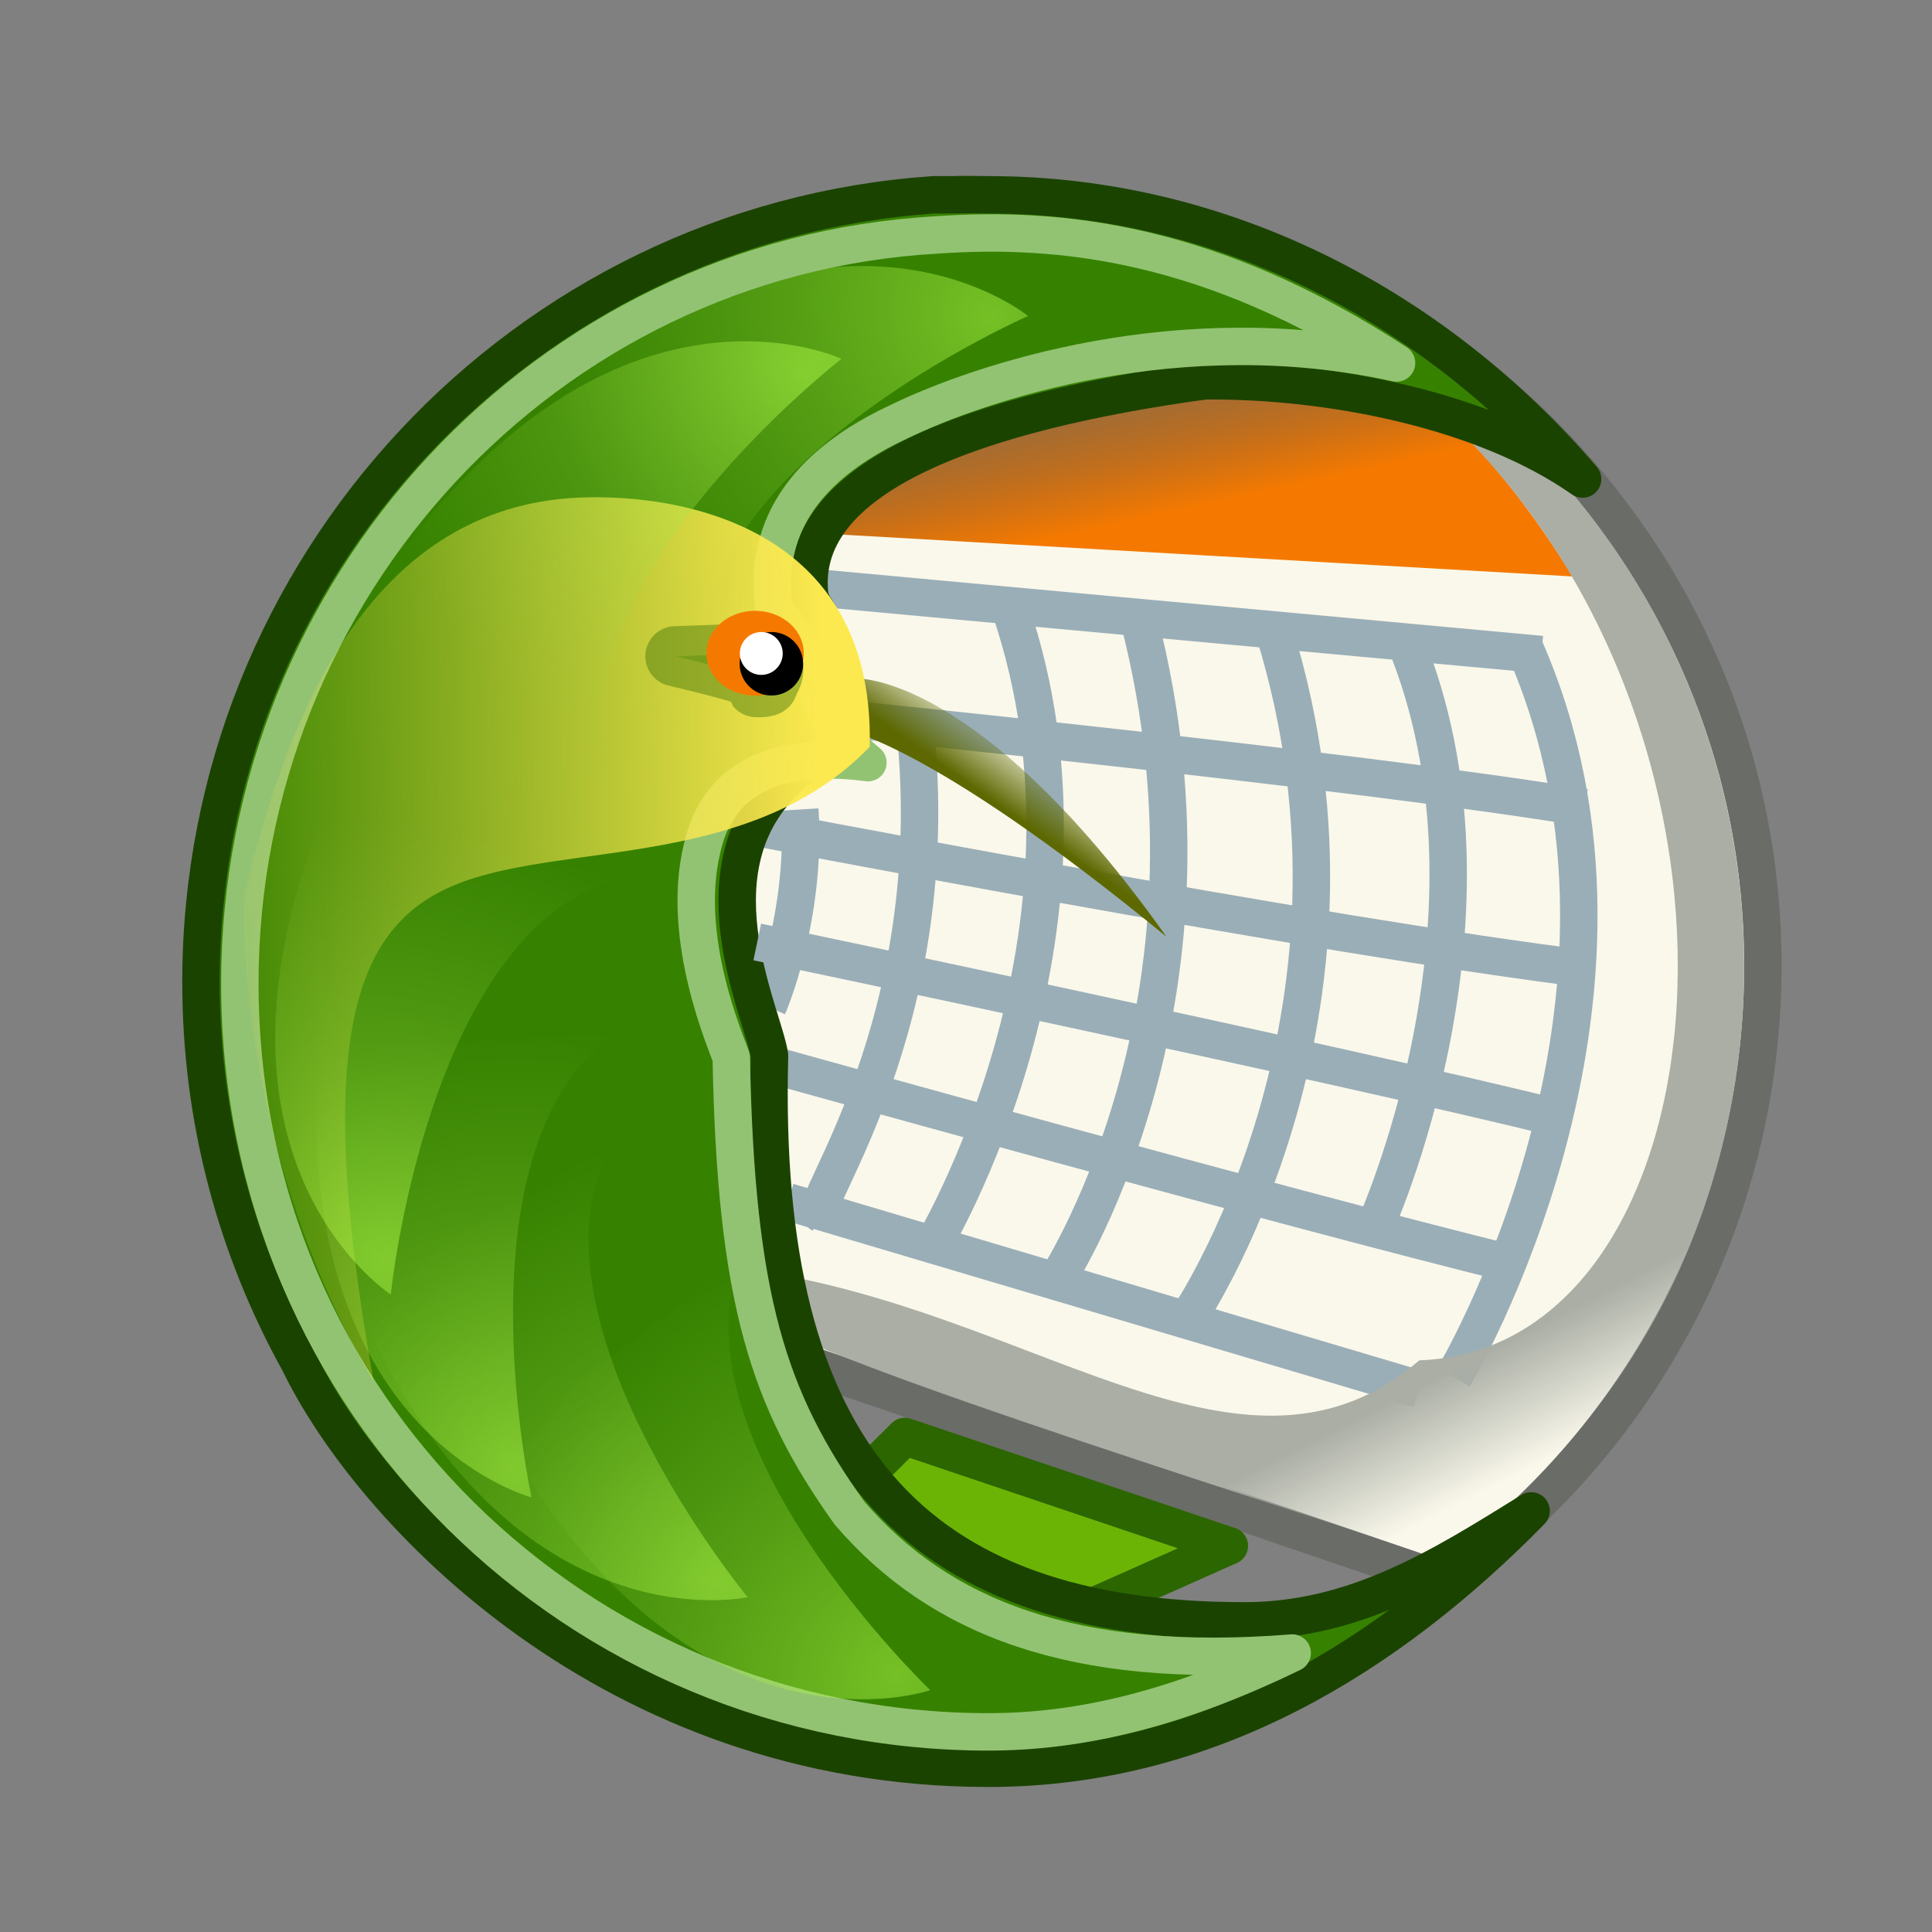 <?xml version="1.0" encoding="UTF-8" standalone="no"?>
<!-- Created with Inkscape (http://www.inkscape.org/) -->
<svg
   xmlns:dc="http://purl.org/dc/elements/1.1/"
   xmlns:cc="http://web.resource.org/cc/"
   xmlns:rdf="http://www.w3.org/1999/02/22-rdf-syntax-ns#"
   xmlns:svg="http://www.w3.org/2000/svg"
   xmlns="http://www.w3.org/2000/svg"
   xmlns:xlink="http://www.w3.org/1999/xlink"
   xmlns:sodipodi="http://sodipodi.sourceforge.net/DTD/sodipodi-0.dtd"
   xmlns:inkscape="http://www.inkscape.org/namespaces/inkscape"
   width="48px"
   height="48px"
   id="svg1316"
   sodipodi:version="0.32"
   inkscape:version="0.44"
   sodipodi:docbase="/home/david/.icons/Tango-PLUS/scalable/apps"
   sodipodi:docname="sunbird.svg"
   inkscape:export-filename="/home/hbons/Tango/sunbird.png"
   inkscape:export-xdpi="90"
   inkscape:export-ydpi="90">
  <rect width="100%" height="100%" fill="#808080" stroke="none"/>
  <defs
     id="defs1318">
    <linearGradient
       inkscape:collect="always"
       id="linearGradient2310">
      <stop
         style="stop-color:#5d6800;stop-opacity:1;"
         offset="0"
         id="stop2312" />
      <stop
         style="stop-color:#5d6800;stop-opacity:0;"
         offset="1"
         id="stop2314" />
    </linearGradient>
    <linearGradient
       inkscape:collect="always"
       id="linearGradient2290">
      <stop
         style="stop-color:#aaaea5;stop-opacity:1;"
         offset="0"
         id="stop2292" />
      <stop
         style="stop-color:#aaaea5;stop-opacity:0;"
         offset="1"
         id="stop2294" />
    </linearGradient>
    <linearGradient
       id="linearGradient2279">
      <stop
         style="stop-color:#f57900;stop-opacity:1;"
         offset="0"
         id="stop2281" />
      <stop
         id="stop2287"
         offset="0.5"
         style="stop-color:#000000;stop-opacity:0.498;" />
      <stop
         style="stop-color:#f57900;stop-opacity:0;"
         offset="1"
         id="stop2283" />
    </linearGradient>
    <linearGradient
       inkscape:collect="always"
       id="linearGradient2271">
      <stop
         style="stop-color:#fce94f;stop-opacity:1;"
         offset="0"
         id="stop2273" />
      <stop
         style="stop-color:#fce94f;stop-opacity:0;"
         offset="1"
         id="stop2275" />
    </linearGradient>
    <linearGradient
       inkscape:collect="always"
       id="linearGradient2261">
      <stop
         style="stop-color:#60be07;stop-opacity:1;"
         offset="0"
         id="stop2263" />
      <stop
         style="stop-color:none"
         offset="1"
         id="stop2265" />
    </linearGradient>
    <linearGradient
       inkscape:collect="always"
       id="linearGradient3236">
      <stop
         style="stop-color:#4e9a06;stop-opacity:1;"
         offset="0"
         id="stop3238" />
      <stop
         style="stop-color:#4e9a06;stop-opacity:0;"
         offset="1"
         id="stop3240" />
    </linearGradient>
    <linearGradient
       id="linearGradient3213">
      <stop
         id="stop3221"
         offset="0"
         style="stop-color:#b5ff4b;stop-opacity:0.498;" />
      <stop
         style="stop-color:#93cb44;stop-opacity:0;"
         offset="1"
         id="stop3217" />
    </linearGradient>
    <linearGradient
       id="linearGradient3140">
      <stop
         style="stop-color:#73d216;stop-opacity:1;"
         offset="0"
         id="stop3142" />
      <stop
         id="stop3150"
         offset="0"
         style="stop-color:#6fc30e;stop-opacity:0.498;" />
      <stop
         style="stop-color:#6bb406;stop-opacity:0;"
         offset="1"
         id="stop3144" />
    </linearGradient>
    <linearGradient
       id="linearGradient2319">
      <stop
         style="stop-color:#f57900;stop-opacity:1;"
         offset="0"
         id="stop2321" />
      <stop
         id="stop2329"
         offset="0.5"
         style="stop-color:#ae5500;stop-opacity:0.498;" />
      <stop
         style="stop-color:#d16700;stop-opacity:0.247;"
         offset="0.5"
         id="stop2331" />
      <stop
         style="stop-color:#f57900;stop-opacity:0;"
         offset="1"
         id="stop2323" />
    </linearGradient>
    <radialGradient
       inkscape:collect="always"
       xlink:href="#linearGradient3213"
       id="radialGradient3219"
       cx="55.93"
       cy="27.803"
       fx="55.93"
       fy="27.803"
       r="1.132"
       gradientTransform="matrix(10.32,-2.367,2.487,9.306,-633.621,-89.964)"
       gradientUnits="userSpaceOnUse" />
    <radialGradient
       inkscape:collect="always"
       xlink:href="#linearGradient3213"
       id="radialGradient3225"
       gradientUnits="userSpaceOnUse"
       gradientTransform="matrix(3.715,-3.144,3.547,3.854,-286.523,108.798)"
       cx="55.898"
       cy="27.93"
       fx="55.898"
       fy="27.93"
       r="1.132" />
    <radialGradient
       inkscape:collect="always"
       xlink:href="#linearGradient3213"
       id="radialGradient3229"
       gradientUnits="userSpaceOnUse"
       gradientTransform="matrix(4.677,-1.347,1.658,4.968,-300.556,-24.084)"
       cx="55.898"
       cy="27.93"
       fx="55.898"
       fy="27.93"
       r="1.132" />
    <radialGradient
       inkscape:collect="always"
       xlink:href="#linearGradient3213"
       id="radialGradient3233"
       gradientUnits="userSpaceOnUse"
       gradientTransform="matrix(2.53,-3.196,3.775,2.991,-227.562,136.423)"
       cx="55.898"
       cy="27.93"
       fx="55.898"
       fy="27.93"
       r="1.132" />
    <radialGradient
       inkscape:collect="always"
       xlink:href="#linearGradient3236"
       id="radialGradient3242"
       cx="18.331"
       cy="14.649"
       fx="18.331"
       fy="14.649"
       r="1.339"
       gradientTransform="matrix(-0.424,1.508,-3.679,-1.294,79.686,7.925)"
       gradientUnits="userSpaceOnUse" />
    <radialGradient
       inkscape:collect="always"
       xlink:href="#linearGradient3213"
       id="radialGradient2258"
       gradientUnits="userSpaceOnUse"
       gradientTransform="matrix(4.677,-1.347,1.658,4.968,-300.034,-24.824)"
       cx="55.898"
       cy="27.93"
       fx="55.898"
       fy="27.93"
       r="1.132" />
    <linearGradient
       inkscape:collect="always"
       xlink:href="#linearGradient2261"
       id="linearGradient2267"
       x1="18.337"
       y1="14.429"
       x2="4.935"
       y2="27.393"
       gradientUnits="userSpaceOnUse" />
    <linearGradient
       inkscape:collect="always"
       xlink:href="#linearGradient2271"
       id="linearGradient2277"
       x1="19.46"
       y1="17.676"
       x2="2.748"
       y2="17.876"
       gradientUnits="userSpaceOnUse"
       gradientTransform="matrix(0.93,0,0,0.93,2.29,2.398)" />
    <linearGradient
       inkscape:collect="always"
       xlink:href="#linearGradient2279"
       id="linearGradient2285"
       x1="26.547"
       y1="11.634"
       x2="23.619"
       y2="-1.68"
       gradientUnits="userSpaceOnUse"
       gradientTransform="matrix(0.93,0,0,0.93,2.29,2.398)" />
    <radialGradient
       inkscape:collect="always"
       xlink:href="#linearGradient3213"
       id="radialGradient2291"
       gradientUnits="userSpaceOnUse"
       gradientTransform="matrix(7.004,-2.054,2.522,7.439,-448.857,-53.397)"
       cx="55.898"
       cy="27.93"
       fx="55.898"
       fy="27.93"
       r="1.132" />
    <radialGradient
       inkscape:collect="always"
       xlink:href="#linearGradient3213"
       id="radialGradient2295"
       gradientUnits="userSpaceOnUse"
       gradientTransform="matrix(6.549,-3.222,3.757,6.898,-453.462,30.01)"
       cx="55.898"
       cy="27.93"
       fx="55.898"
       fy="27.93"
       r="1.132" />
    <radialGradient
       inkscape:collect="always"
       xlink:href="#linearGradient3213"
       id="radialGradient2299"
       gradientUnits="userSpaceOnUse"
       gradientTransform="matrix(2.377,-6.901,7.526,2.247,-318.393,365.455)"
       cx="55.898"
       cy="27.93"
       fx="55.898"
       fy="27.93"
       r="1.132" />
    <radialGradient
       inkscape:collect="always"
       xlink:href="#linearGradient3213"
       id="radialGradient1390"
       gradientUnits="userSpaceOnUse"
       gradientTransform="matrix(-4.283,-10.489,9.554,-5.081,0.969,735.287)"
       cx="55.898"
       cy="27.93"
       fx="55.898"
       fy="27.93"
       r="1.132" />
    <radialGradient
       inkscape:collect="always"
       xlink:href="#linearGradient3213"
       id="radialGradient2256"
       gradientUnits="userSpaceOnUse"
       gradientTransform="matrix(8.103,-6.815,6.459,7.146,-615.012,221.677)"
       cx="55.93"
       cy="27.803"
       fx="55.93"
       fy="27.803"
       r="1.132" />
    <radialGradient
       inkscape:collect="always"
       xlink:href="#linearGradient3213"
       id="radialGradient2260"
       gradientUnits="userSpaceOnUse"
       gradientTransform="matrix(7.241,-7.725,7.258,6.333,-584.54,297.559)"
       cx="55.93"
       cy="27.803"
       fx="55.93"
       fy="27.803"
       r="1.132" />
    <radialGradient
       inkscape:collect="always"
       xlink:href="#linearGradient3213"
       id="radialGradient2264"
       gradientUnits="userSpaceOnUse"
       gradientTransform="matrix(3.25,-10.077,9.267,2.628,-410.938,532.105)"
       cx="55.93"
       cy="27.803"
       fx="55.93"
       fy="27.803"
       r="1.132" />
    <radialGradient
       inkscape:collect="always"
       xlink:href="#linearGradient3213"
       id="radialGradient2268"
       gradientUnits="userSpaceOnUse"
       gradientTransform="matrix(10.544,0.968,-0.538,9.617,-565.242,-290.309)"
       cx="55.93"
       cy="27.803"
       fx="55.93"
       fy="27.803"
       r="1.132" />
    <radialGradient
       inkscape:collect="always"
       xlink:href="#linearGradient3213"
       id="radialGradient2272"
       gradientUnits="userSpaceOnUse"
       gradientTransform="matrix(6.416,8.423,7.866,-5.56,-557.522,-307.275)"
       cx="55.93"
       cy="27.803"
       fx="55.93"
       fy="27.803"
       r="1.132" />
    <radialGradient
       inkscape:collect="always"
       xlink:href="#linearGradient3213"
       id="radialGradient2280"
       gradientUnits="userSpaceOnUse"
       gradientTransform="matrix(4.156,9.738,8.989,-3.463,-457.769,-440.441)"
       cx="55.93"
       cy="27.803"
       fx="55.93"
       fy="27.803"
       r="1.132" />
    <linearGradient
       inkscape:collect="always"
       xlink:href="#linearGradient2290"
       id="linearGradient2296"
       x1="35.713"
       y1="34.324"
       x2="37.207"
       y2="37.253"
       gradientUnits="userSpaceOnUse"
       gradientTransform="matrix(0.93,0,0,0.93,2.29,2.398)" />
    <linearGradient
       inkscape:collect="always"
       xlink:href="#linearGradient2310"
       id="linearGradient2316"
       x1="23.536"
       y1="18.896"
       x2="24.667"
       y2="17.279"
       gradientUnits="userSpaceOnUse"
       gradientTransform="matrix(0.897,0,0,0.904,2.955,2.4)" />
  </defs>
  <sodipodi:namedview
     id="base"
     pagecolor="#ffffff"
     bordercolor="#666666"
     borderopacity="1.0"
     inkscape:pageopacity="0.0"
     inkscape:pageshadow="2"
     inkscape:zoom="4"
     inkscape:cx="31.254027"
     inkscape:cy="24.946972"
     inkscape:current-layer="layer1"
     showgrid="true"
     inkscape:grid-bbox="true"
     inkscape:document-units="px"
     inkscape:window-width="1024"
     inkscape:window-height="716"
     inkscape:window-x="0"
     inkscape:window-y="0" />
  <g
     id="layer1"
     inkscape:label="Layer 1"
     inkscape:groupmode="layer">
    <path
       style="fill:none;fill-opacity:0.75;fill-rule:evenodd;stroke:black;stroke-width:0.91px;stroke-linecap:butt;stroke-linejoin:miter;stroke-opacity:1"
       d="M 20.401,14.383 C 38.198,16.203 38.198,16.203 38.198,16.203 L 35.919,34.891 L 19.096,29.847 L 9.091,24.812 L 16.367,25.692 L 36.379,31.131 L 36.799,27.532 L 13.639,22.57 L 15.458,19.841 L 37.288,23.852 L 38.198,19.841 L 13.639,16.733"
       id="path2240" />
    <path
       style="opacity:1;fill:#faf8eb;fill-opacity:1;fill-rule:evenodd;stroke:#6a6c68;stroke-width:0.93;stroke-linecap:round;stroke-linejoin:round;stroke-miterlimit:4;stroke-dasharray:none;stroke-dashoffset:0;stroke-opacity:1"
       d="M 24.355,5.287 C 14.358,5.668 6.362,13.901 6.362,23.991 C 6.362,25.908 6.65,27.764 7.186,29.506 L 35.896,39.284 C 40.681,35.892 43.798,30.299 43.798,23.991 C 43.798,13.659 35.398,5.287 25.066,5.287 C 24.823,5.287 24.595,5.278 24.355,5.287 z "
       id="path2228" />
    <path
       style="opacity:1;fill:url(#linearGradient2285);fill-opacity:1;fill-rule:evenodd;stroke:none;stroke-width:1;stroke-linecap:round;stroke-linejoin:round;stroke-miterlimit:4;stroke-dashoffset:0;stroke-opacity:1"
       d="M 23.116,9.486 L 32.48,8.606 C 32.48,8.606 35.454,8.442 39.071,14.322 L 19.197,13.184 L 23.116,9.486 z "
       id="rect2216"
       sodipodi:nodetypes="ccccc" />
    <path
       style="fill:#6bb406;fill-opacity:1;fill-rule:evenodd;stroke:#2b6600;stroke-width:0.93;stroke-linecap:round;stroke-linejoin:round;stroke-miterlimit:4;stroke-dasharray:none;stroke-dashoffset:0;stroke-opacity:1"
       d="M 22.48,35.689 L 30.543,38.407 L 24.421,41.13 L 20.225,37.93 L 22.48,35.689 z "
       id="rect2230"
       sodipodi:nodetypes="ccccc" />
    <path
       style="fill:none;fill-opacity:1;fill-rule:evenodd;stroke:#9aaeb7;stroke-width:0.93;stroke-linecap:butt;stroke-linejoin:miter;stroke-miterlimit:4;stroke-dasharray:none;stroke-opacity:1"
       d="M 19.078,25.013 C 19.078,25.013 20.042,22.802 19.871,20.112"
       id="path2243"
       sodipodi:nodetypes="cc" />
    <path
       style="fill:none;fill-opacity:1;fill-rule:evenodd;stroke:#9aaeb7;stroke-width:0.93;stroke-linecap:butt;stroke-linejoin:miter;stroke-miterlimit:4;stroke-dasharray:none;stroke-opacity:1"
       d="M 23.17,30.949 C 23.17,30.949 27.853,23.201 25.096,15.12"
       id="path2238"
       sodipodi:nodetypes="cc" />
    <path
       style="fill:none;fill-opacity:1;fill-rule:evenodd;stroke:#9aaeb7;stroke-width:0.93;stroke-linecap:butt;stroke-linejoin:miter;stroke-miterlimit:4;stroke-dasharray:none;stroke-opacity:1"
       d="M 38.295,16.262 L 19.031,14.489"
       id="path2218"
       sodipodi:nodetypes="cc" />
    <path
       style="fill:none;fill-opacity:1;fill-rule:evenodd;stroke:#9aaeb7;stroke-width:0.93;stroke-linecap:butt;stroke-linejoin:miter;stroke-miterlimit:4;stroke-dasharray:none;stroke-opacity:1"
       d="M 20.427,17.803 C 20.427,17.803 33.572,19.113 39.37,20.067"
       id="path2251"
       sodipodi:nodetypes="cc" />
    <path
       style="fill:none;fill-opacity:1;fill-rule:evenodd;stroke:#9aaeb7;stroke-width:0.93;stroke-linecap:butt;stroke-linejoin:miter;stroke-miterlimit:4;stroke-dasharray:none;stroke-opacity:1"
       d="M 20.387,30.152 C 20.007,29.98 23.508,25.448 22.734,18.069"
       id="path2241"
       sodipodi:nodetypes="cc" />
    <path
       style="fill:none;fill-opacity:1;fill-rule:evenodd;stroke:#9aaeb7;stroke-width:0.93;stroke-linecap:butt;stroke-linejoin:miter;stroke-miterlimit:4;stroke-dasharray:none;stroke-opacity:1"
       d="M 18.342,20.472 C 18.342,20.472 32.802,23.272 39.607,24.094"
       id="path2249"
       sodipodi:nodetypes="cc" />
    <path
       style="fill:none;fill-opacity:1;fill-rule:evenodd;stroke:#9aaeb7;stroke-width:0.93;stroke-linecap:butt;stroke-linejoin:miter;stroke-miterlimit:4;stroke-dasharray:none;stroke-opacity:1"
       d="M 35.246,34.513 L 19.578,29.859"
       id="path2222"
       sodipodi:nodetypes="cc" />
    <path
       style="fill:none;fill-opacity:1;fill-rule:evenodd;stroke:#9aaeb7;stroke-width:0.93;stroke-linecap:butt;stroke-linejoin:miter;stroke-miterlimit:4;stroke-dasharray:none;stroke-opacity:1"
       d="M 29.492,32.786 C 29.492,32.786 34.63,25.302 31.654,15.686"
       id="path2229"
       sodipodi:nodetypes="cc" />
    <path
       style="fill:none;fill-opacity:1;fill-rule:evenodd;stroke:#9aaeb7;stroke-width:0.93;stroke-linecap:butt;stroke-linejoin:miter;stroke-miterlimit:4;stroke-dasharray:none;stroke-opacity:1"
       d="M 26.188,31.909 C 26.188,31.909 30.79,25.052 28.296,15.393"
       id="path2232"
       sodipodi:nodetypes="cc" />
    <path
       style="fill:none;fill-opacity:1;fill-rule:evenodd;stroke:#9aaeb7;stroke-width:0.93;stroke-linecap:butt;stroke-linejoin:miter;stroke-miterlimit:4;stroke-dasharray:none;stroke-opacity:1"
       d="M 36.116,34.212 C 36.116,34.212 41.718,24.848 37.883,16.106"
       id="path2234"
       sodipodi:nodetypes="cc" />
    <path
       style="fill:none;fill-opacity:1;fill-rule:evenodd;stroke:#9aaeb7;stroke-width:0.93;stroke-linecap:butt;stroke-linejoin:miter;stroke-miterlimit:4;stroke-dasharray:none;stroke-opacity:1"
       d="M 34.144,30.515 C 34.144,30.515 37.713,22.722 34.899,15.905"
       id="path2236"
       sodipodi:nodetypes="cc" />
    <path
       style="fill:none;fill-opacity:1;fill-rule:evenodd;stroke:#9aaeb7;stroke-width:0.93;stroke-linecap:butt;stroke-linejoin:miter;stroke-miterlimit:4;stroke-dasharray:none;stroke-opacity:1"
       d="M 19.377,26.511 C 19.377,26.511 31.777,29.969 37.575,31.404"
       id="path2245"
       sodipodi:nodetypes="cc" />
    <path
       style="opacity:1;fill:url(#linearGradient2296);fill-opacity:1;fill-rule:evenodd;stroke:none;stroke-width:1.25;stroke-linecap:round;stroke-linejoin:round;stroke-miterlimit:4;stroke-dashoffset:0;stroke-opacity:1"
       d="M 36.589,11.035 C 38.027,11.42 37.532,11.494 38.929,12.091 C 46.074,20.464 44.187,33.053 35.692,38.725 C 33.141,37.803 20.228,33.848 18.688,32.644 C 18.759,31.95 18.868,32.312 19.276,31.651 C 25.994,32.818 31.011,37.443 35.262,33.797 C 42.684,33.528 44.375,19.231 36.589,11.035 z "
       id="rect2242"
       sodipodi:nodetypes="ccccccc" />
    <path
       style="fill:url(#radialGradient2264);fill-opacity:1;fill-rule:evenodd;stroke:none;stroke-width:1;stroke-linecap:round;stroke-linejoin:round;stroke-miterlimit:4;stroke-dashoffset:0;stroke-opacity:1"
       d="M 17.169,40.404 L 20.581,33.838 C 20.901,38.722 29.427,41.56 29.427,41.56 C 29.427,41.56 24.989,45.945 17.169,40.404 z "
       id="path2262"
       sodipodi:nodetypes="cccc" />
    <path
       style="opacity:1;fill:#368200;fill-opacity:1;fill-rule:evenodd;stroke:#1b4300;stroke-width:0.93;stroke-linecap:round;stroke-linejoin:round;stroke-miterlimit:4;stroke-dasharray:none;stroke-dashoffset:0;stroke-opacity:1"
       d="M 23.188,4.84 C 13.023,5.542 4.993,14.058 4.993,24.4 C 4.993,27.834 5.88,31.042 7.435,33.846 C 9.217,37.526 15.207,43.932 24.554,43.932 C 30.022,43.932 34.488,41.158 38.04,37.538 C 35.819,38.917 33.684,40.27 30.919,40.27 C 22.688,40.27 18.849,36.105 19.119,26.231 C 18.969,25.18 17.054,21.447 19.729,19.198 C 21.199,18.132 20.75,15.704 20.165,14.983 C 20.165,14.981 20.165,14.957 20.165,14.954 C 20.163,14.952 20.167,14.927 20.165,14.925 C 20.163,14.923 20.138,14.928 20.136,14.925 C 19.633,11.811 24.387,10.22 29.931,9.461 C 33.04,9.433 36.872,10.185 39.319,11.902 C 35.732,7.713 30.493,4.84 24.554,4.84 C 24.258,4.84 23.974,4.827 23.682,4.84 C 23.601,4.843 23.501,4.835 23.42,4.84 C 23.34,4.844 23.268,4.834 23.188,4.84 z "
       id="path1335"
       sodipodi:nodetypes="cscscsccssssccsssc" />
    <path
       style="fill:url(#radialGradient2280);fill-opacity:1;fill-rule:evenodd;stroke:none;stroke-width:1;stroke-linecap:round;stroke-linejoin:round;stroke-miterlimit:4;stroke-dashoffset:0;stroke-opacity:1"
       d="M 13.441,10.122 L 17.438,16.349 C 17.311,11.456 25.542,7.851 25.542,7.851 C 25.542,7.851 20.723,3.89 13.441,10.122 z "
       id="path2278"
       sodipodi:nodetypes="cccc" />
    <path
       style="fill:none;fill-opacity:1;fill-rule:evenodd;stroke:#92c372;stroke-width:0.93;stroke-linecap:round;stroke-linejoin:round;stroke-miterlimit:4;stroke-dasharray:none;stroke-dashoffset:0;stroke-opacity:1"
       d="M 23.255,5.838 C 13.577,6.387 5.959,14.609 5.959,24.433 C 5.959,34.875 14.375,43.028 24.554,43.028 C 26.861,43.028 29.266,42.448 32.104,41.069 C 26.665,41.506 23.326,40.178 21.104,37.589 C 19.088,34.773 18.282,32.287 18.168,26.277 C 18.054,25.921 16.903,23.343 17.439,21.094 C 17.588,20.471 18.08,18.488 21.563,18.948 C 20.036,17.697 20.514,16.828 19.23,15.094 C 19.059,13.818 19.298,11.891 22.324,10.481 C 24.342,9.502 29.301,7.827 34.697,9.018 C 30.089,6.005 26.32,5.622 23.255,5.838 z "
       id="path2327"
       sodipodi:nodetypes="csscccsccccc" />
    <path
       style="fill:url(#linearGradient2316);fill-opacity:1;fill-rule:evenodd;stroke:none;stroke-width:1;stroke-linecap:round;stroke-linejoin:round;stroke-miterlimit:4;stroke-dashoffset:0;stroke-opacity:1"
       d="M 21.26,16.857 C 21.26,16.857 24.301,16.68 28.98,23.273 C 22.979,18.348 20.892,18.104 20.892,18.104 L 21.26,16.857 z "
       id="rect1370"
       sodipodi:nodetypes="cccc" />
    <path
       style="opacity:1;fill:url(#linearGradient2277);fill-opacity:1;fill-rule:evenodd;stroke:none;stroke-width:1;stroke-linecap:round;stroke-linejoin:round;stroke-miterlimit:4;stroke-dasharray:none;stroke-dashoffset:0;stroke-opacity:1"
       d="M 21.608,18.553 C 18.728,21.548 14.182,20.935 11.522,21.901 C 8.97,22.827 7.674,25.346 9.282,34.32 C 6.303,29.307 5.983,23.848 6.081,22.199 C 7.066,18.088 8.93,13.102 13.662,12.428 C 15.745,12.131 21.754,12.461 21.608,18.553 z "
       id="path2336"
       sodipodi:nodetypes="czccsc" />
    <path
       style="opacity:0.391;fill:url(#radialGradient3242);fill-opacity:1;fill-rule:evenodd;stroke:#2b6600;stroke-width:1.495;stroke-linecap:round;stroke-linejoin:round;stroke-miterlimit:4;stroke-dashoffset:0;stroke-opacity:1"
       d="M 19.214,16.618 C 19.214,16.868 19.033,17.07 18.81,17.07 C 18.588,17.07 20.426,17.168 16.78,16.305 C 20.229,16.194 18.588,16.167 18.81,16.167 C 19.033,16.167 19.214,16.369 19.214,16.618 z "
       id="path2214"
       sodipodi:nodetypes="cscsc" />
    <path
       style="fill:none;fill-opacity:0.75;fill-rule:evenodd;stroke:#9aaeb7;stroke-width:0.93;stroke-linecap:butt;stroke-linejoin:miter;stroke-miterlimit:4;stroke-dasharray:none;stroke-opacity:1"
       d="M 18.814,23.403 C 18.814,23.403 33.055,26.379 38.853,27.814"
       id="path2247"
       sodipodi:nodetypes="cc" />
    <path
       style="fill:url(#radialGradient3219);fill-opacity:1;fill-rule:evenodd;stroke:none;stroke-width:1;stroke-linecap:round;stroke-linejoin:round;stroke-miterlimit:4;stroke-dashoffset:0;stroke-opacity:1"
       d="M 7.924,26.081 L 15.311,25.65 C 11.279,28.426 13.206,37.202 13.206,37.202 C 13.206,37.202 7.167,35.635 7.924,26.081 z "
       id="rect3202"
       sodipodi:nodetypes="cccc" />
    <path
       sodipodi:type="arc"
       style="opacity:1;fill:#f57900;fill-opacity:1;fill-rule:evenodd;stroke:none;stroke-width:1;stroke-linecap:round;stroke-linejoin:round;stroke-miterlimit:4;stroke-dasharray:none;stroke-dashoffset:0;stroke-opacity:1"
       id="path3258"
       sodipodi:cx="18.215075"
       sodipodi:cy="15.139021"
       sodipodi:rx="0.57434922"
       sodipodi:ry="0.45127437"
       d="M 18.789 15.139 A 0.574 0.451 0 1 1  17.641,15.139 A 0.574 0.451 0 1 1  18.789 15.139 z"
       transform="matrix(2.107,0,0,2.336,-19.619,-19.135)" />
    <path
       sodipodi:type="arc"
       style="opacity:1;fill:black;fill-opacity:1;fill-rule:evenodd;stroke:none;stroke-width:1;stroke-linecap:round;stroke-linejoin:round;stroke-miterlimit:4;stroke-dasharray:none;stroke-dashoffset:0;stroke-opacity:1"
       id="path2246"
       sodipodi:cx="18.215075"
       sodipodi:cy="15.139021"
       sodipodi:rx="0.57434922"
       sodipodi:ry="0.45127437"
       d="M 18.789 15.139 A 0.574 0.451 0 1 1  17.641,15.139 A 0.574 0.451 0 1 1  18.789 15.139 z"
       transform="matrix(1.373,0,0,1.748,-5.844,-9.972)" />
    <path
       style="fill:url(#radialGradient2256);fill-opacity:1;fill-rule:evenodd;stroke:none;stroke-width:1;stroke-linecap:round;stroke-linejoin:round;stroke-miterlimit:4;stroke-dashoffset:0;stroke-opacity:1"
       d="M 8.801,32.195 L 15.178,28.44 C 12.856,32.75 18.575,39.681 18.575,39.681 C 18.575,39.681 12.487,41.041 8.801,32.195 z "
       id="path2254"
       sodipodi:nodetypes="cccc" />
    <path
       style="fill:url(#radialGradient2260);fill-opacity:1;fill-rule:evenodd;stroke:none;stroke-width:1;stroke-linecap:round;stroke-linejoin:round;stroke-miterlimit:4;stroke-dashoffset:0;stroke-opacity:1"
       d="M 12.521,35.712 L 18.41,31.231 C 16.614,35.784 23.112,41.991 23.112,41.991 C 23.112,41.991 17.227,44.061 12.521,35.712 z "
       id="path2258"
       sodipodi:nodetypes="cccc" />
    <path
       style="fill:url(#radialGradient2268);fill-opacity:1;fill-rule:evenodd;stroke:none;stroke-width:1;stroke-linecap:round;stroke-linejoin:round;stroke-miterlimit:4;stroke-dashoffset:0;stroke-opacity:1"
       d="M 8.157,19.947 L 15.311,21.84 C 10.615,23.221 9.709,32.161 9.709,32.161 C 9.709,32.161 4.46,28.789 8.157,19.947 z "
       id="path2266"
       sodipodi:nodetypes="cccc" />
    <path
       style="fill:url(#radialGradient2272);fill-opacity:1;fill-rule:evenodd;stroke:none;stroke-width:1;stroke-linecap:round;stroke-linejoin:round;stroke-miterlimit:4;stroke-dashoffset:0;stroke-opacity:1"
       d="M 9.731,14.081 L 15.132,19.14 C 13.809,14.426 20.906,8.915 20.906,8.915 C 20.906,8.915 15.263,6.255 9.731,14.081 z "
       id="path2270"
       sodipodi:nodetypes="cccc" />
    <path
       sodipodi:type="arc"
       style="opacity:1;fill:white;fill-opacity:1;fill-rule:evenodd;stroke:none;stroke-width:1;stroke-linecap:round;stroke-linejoin:round;stroke-miterlimit:4;stroke-dasharray:none;stroke-dashoffset:0;stroke-opacity:1"
       id="path2318"
       sodipodi:cx="18.215075"
       sodipodi:cy="15.139021"
       sodipodi:rx="0.57434922"
       sodipodi:ry="0.45127437"
       d="M 18.789 15.139 A 0.574 0.451 0 1 1  17.641,15.139 A 0.574 0.451 0 1 1  18.789 15.139 z"
       transform="matrix(0.927,0,0,1.18,2.029,-1.629)" />
  </g>
</svg>
